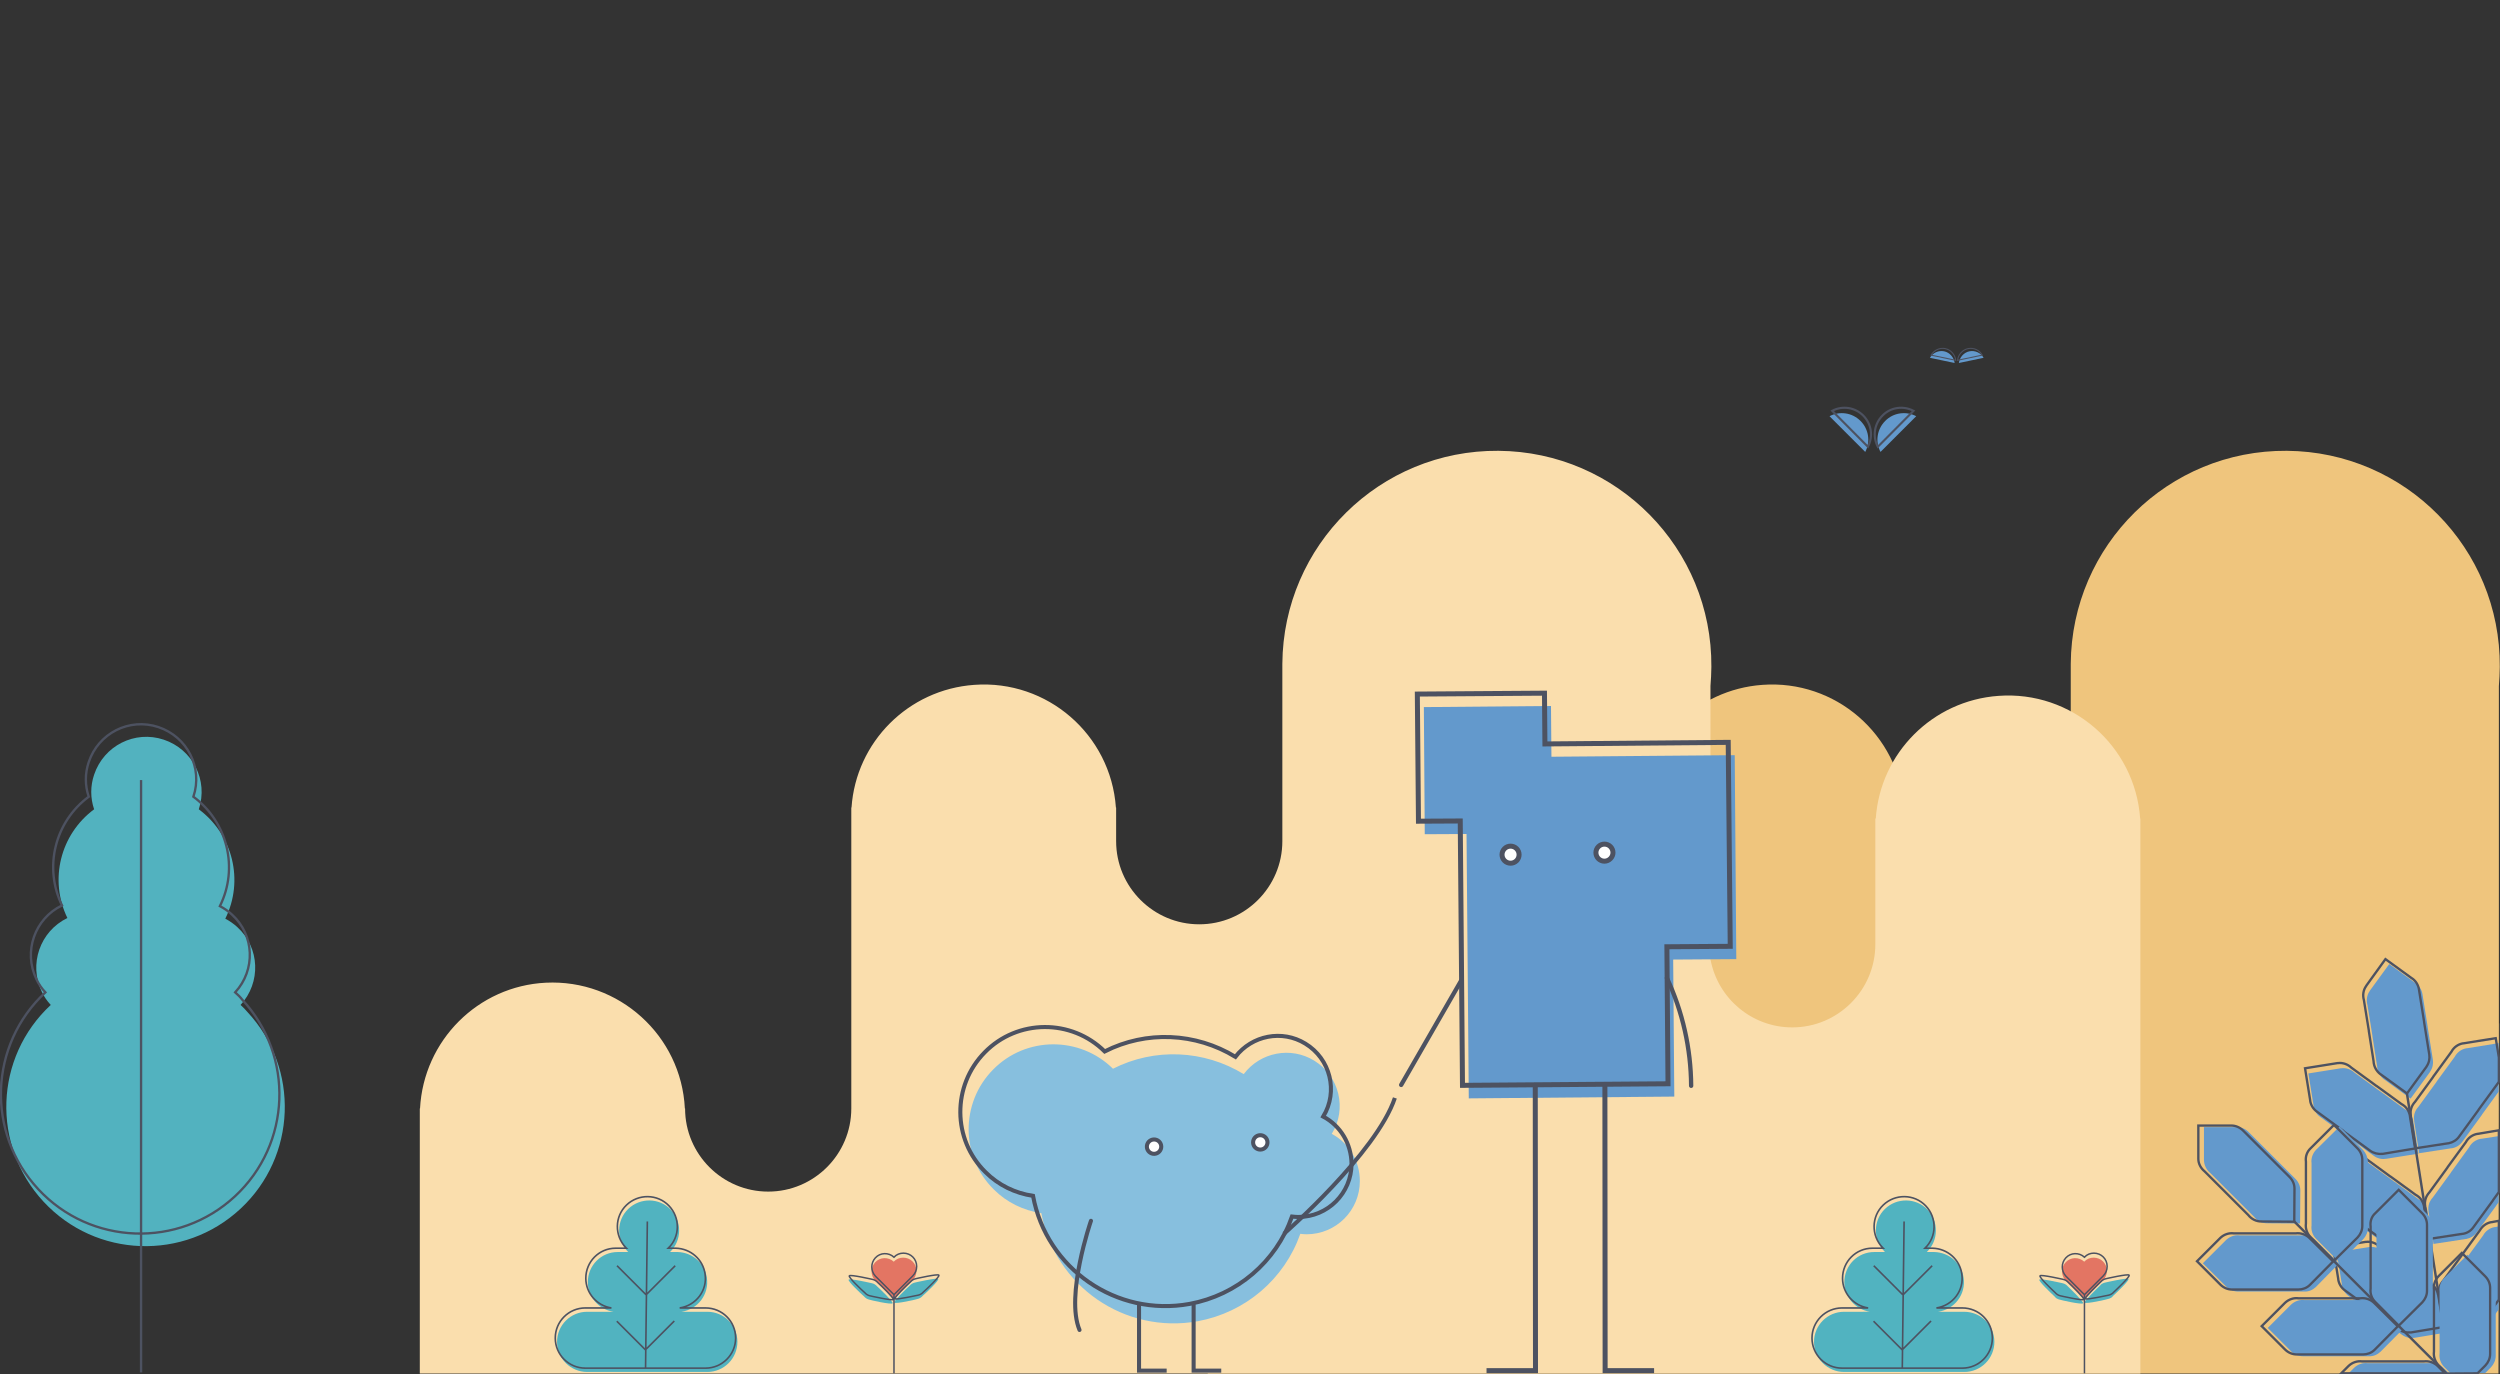 <?xml version="1.0" encoding="utf-8"?>
<!-- Generator: Adobe Illustrator 21.1.0, SVG Export Plug-In . SVG Version: 6.00 Build 0)  -->
<svg version="1.1" id="Layer_1" xmlns="http://www.w3.org/2000/svg" xmlns:xlink="http://www.w3.org/1999/xlink" x="0px" y="0px"
	 viewBox="0 0 1113 611.9" style="enable-background:new 0 0 1113 611.9;" xml:space="preserve">
<rect x="0" y="0" width="1113" height="611.9" fill="#333333" stroke="none"/>
<style type="text/css">
	.st0{clip-path:url(#SVGID_2_);}
	.st1{fill:#EFC57D;}
	.st2{fill:#FADEAD;}
	.st3{fill:#6399CC;}
	.st4{fill:none;stroke:#4D5261;stroke-width:1.09;stroke-miterlimit:10;}
	.st5{clip-path:url(#SVGID_4_);}
	.st6{fill:none;stroke:#4D5261;stroke-width:1.05;stroke-miterlimit:10;}
	.st7{fill:#51B3C0;}
	.st8{fill:#E37563;}
	.st9{fill:none;stroke:#4D5261;stroke-width:0.67;stroke-miterlimit:10;}
	.st10{fill:none;stroke:#4D5261;stroke-width:0.95;stroke-miterlimit:10;}
	.st11{fill:none;stroke:#4D5261;stroke-width:0.47;stroke-miterlimit:10;}
	.st12{fill:none;stroke:#4D5261;stroke-width:0.73;stroke-miterlimit:10;}
	.st13{fill:#52B2BF;}
	.st14{fill:none;stroke:#4D5261;stroke-width:2.23;stroke-miterlimit:10;}
	.st15{clip-path:url(#SVGID_6_);}
	.st16{fill:#FFFFFF;}
	.st17{fill:none;stroke:#4D5261;stroke-width:1.93;stroke-linecap:round;stroke-miterlimit:10;}
	.st18{fill:#87BFDE;}
	.st19{fill:none;stroke:#4D5261;stroke-width:1.81;stroke-miterlimit:10;}
	.st20{fill:none;stroke:#4D5261;stroke-width:1.81;stroke-linecap:round;stroke-miterlimit:10;}
</style>
<title>Asset 3</title>
<g id="Layer_2">
	<g id="Layer_1-2">
		<g>
			<defs>
				<rect id="SVGID_1_" y="154.8" width="1127.7" height="477.1"/>
			</defs>
			<clipPath id="SVGID_2_">
				<use xlink:href="#SVGID_1_"  style="overflow:visible;"/>
			</clipPath>
			<g class="st0">
				<path class="st1" d="M1112.5,455.6V305.4c0.2-2.8,0.4-5.6,0.4-8.5c0.4-52.7-42-95.8-94.8-96.2s-95.8,42-96.2,94.8l0,0v79
					c0,20.4-16.6,37-37,37s-37-16.6-37-37v-15h-0.2c-2.3-32.5-30.6-57-63.1-54.6c-29.3,2.1-52.6,25.4-54.6,54.6h-0.2v134
					c0,20.4-16.6,37-37,37s-37-16.6-37-37l0,0h-0.1c-1.6-32.5-29.4-57.6-61.9-56c-30.2,1.5-54.4,25.7-56,56h-0.1v118h574.6
					L1112.5,455.6L1112.5,455.6z"/>
				<rect x="1112.5" y="455.6" class="st1" width="0.1" height="155.8"/>
				<path class="st2" d="M952.8,364.4c-2.3-32.5-30.6-57-63.1-54.6c-29.3,2.1-52.6,25.4-54.6,54.6h-0.2v56c0,20.4-16.6,37-37,37
					c-17.8,0-33.1-12.7-36.4-30.3V305.4c0.2-2.8,0.4-5.6,0.4-8.5c0.4-52.7-42-95.8-94.8-96.2s-95.8,42-96.2,94.8l0,0v79
					c0,20.4-16.6,37-37,37s-37-16.6-37-37l0,0v-15h-0.1c-2.3-32.5-30.6-57-63.1-54.6c-29.3,2.1-52.6,25.4-54.6,54.6h-0.1v134
					c0,20.4-16.6,37-37,37s-37-16.6-37-37h-0.1c-1.6-32.5-29.4-57.6-61.9-56c-30.2,1.5-54.4,25.7-56,56h-0.1v118h766v-247
					L952.8,364.4z"/>
				<path class="st3" d="M1075.6,437.8l-0.2-0.1l-11.7-8.5l-8.6,11.8l0,0l-0.1,0.2l0,0c-1.3,1.8-1.6,4.1-1,6.3l2.2,13.6v0.2
					l2.1,13.4c0.1,2.3,1.2,4.4,3,5.8l0.2,0.1l11.7,8.5l8.6-11.8l0.1-0.2l0,0c1.1-1.6,1.5-3.5,1.2-5.4l0,0l-2.3-14.4v-0.2l-2.3-14.4
					C1078.2,440.7,1077.1,439,1075.6,437.8"/>
				<path class="st3" d="M1098.2,466.7h-0.2l0,0c-2.2,0.4-4.1,1.8-5.1,3.7l-8.1,11.1l-0.1,0.2l-8,11c-1.6,1.7-2.3,3.9-1.9,6.2
					c0,0.1,0,0.2,0,0.2l2.2,14.3l14.4-2.2h0.2l0,0c1.9-0.3,3.6-1.4,4.7-3l0,0l8.6-11.8l0.1-0.2l7.4-10.2v-21.6L1098.2,466.7z"/>
				<path class="st3" d="M1104.6,507h-0.2l0,0c-2.2,0.4-4.1,1.8-5.1,3.7l-8.1,11.2l-0.1,0.2l-8,11c-1.6,1.7-2.3,3.9-1.9,6.2
					c0,0.1,0,0.2,0,0.2l2.2,14.3l14.4-2.2h0.2l0,0c1.9-0.4,3.6-1.4,4.7-3l0,0l8.6-11.8l0.1-0.2l1-1.4v-29.4L1104.6,507z"/>
				<path class="st3" d="M1110.8,546.3h-0.2l0,0c-2.2,0.4-4.1,1.8-5.1,3.7l-8.1,11.1l-0.1,0.2l-8,11c-1.6,1.7-2.3,3.9-1.9,6.2
					c0,0.1,0,0.2,0,0.2l2.2,14.3l14.4-2.2h0.2l0,0c1.9-0.4,3.6-1.4,4.7-3l0,0l3.5-4.8v-37L1110.8,546.3z"/>
				<path class="st3" d="M1030,492.4c0-0.1,0-0.2,0-0.2l-2.3-14.3l14.4-2.3h0.2l0,0c2.2-0.3,4.4,0.5,6,2l11.1,8.1l0.2,0.1l11,8
					c2,1.1,3.4,3,3.8,5.3c0,0.1,0,0.2,0,0.2l2.3,14.3l-14.4,2.3h-0.2l0,0c-1.9,0.3-3.8-0.2-5.4-1.4l0,0l-11.8-8.6l-0.2-0.1
					l-11.8-8.6C1031.3,496.1,1030.3,494.3,1030,492.4"/>
				<path class="st3" d="M1036.4,532.7c0-0.1,0-0.2,0-0.2l-2.3-14.3l14.4-2.3l0,0h0.2l0,0c2.2-0.3,4.4,0.5,6,2l11.1,8.1l0.2,0.1
					l11,8c2,1.1,3.4,3,3.8,5.3c0,0.1,0,0.2,0,0.2l2.3,14.3l-14.4,2.3h-0.2l0,0c-1.9,0.3-3.8-0.2-5.4-1.4l0,0l-11.8-8.6l-0.2-0.1
					l-11.8-8.6C1037.7,536.4,1036.6,534.7,1036.4,532.7"/>
				<path class="st3" d="M1042.6,572c0-0.1,0-0.2,0-0.2l-2.3-14.3l14.4-2.3h0.2l0,0c2.2-0.3,4.4,0.5,6,2l11.1,8.1l0.2,0.1l11,8
					c2,1.1,3.4,3,3.8,5.3c0,0.1,0,0.2,0,0.2l2.3,14.3l-14.4,2.4h-0.2l0,0c-1.9,0.3-3.8-0.2-5.4-1.4l0,0l-11.8-8.6l-0.2-0.1
					l-11.8-8.6C1043.9,575.7,1042.9,574,1042.6,572"/>
			</g>
		</g>
		<line class="st4" x1="1071.5" y1="486.4" x2="1090.8" y2="608.7"/>
		<g>
			<defs>
				<rect id="SVGID_3_" y="154.8" width="1127.7" height="477.1"/>
			</defs>
			<clipPath id="SVGID_4_">
				<use xlink:href="#SVGID_3_"  style="overflow:visible;"/>
			</clipPath>
			<g class="st5">
				<path class="st6" d="M1103.1,504.8h-0.2l0,0c-2.2,0.4-4.1,1.8-5.1,3.7l-8.1,11.1l-0.1,0.2l-8,11c-1.6,1.7-2.3,3.9-1.9,6.2
					c0,0.1,0,0.2,0,0.2l2.2,14.3l14.4-2.2h0.2l0,0c1.9-0.3,3.6-1.4,4.7-3l0,0l8.6-11.8l0.1-0.2l2.6-3.6v-27.5L1103.1,504.8z"/>
				<path class="st6" d="M1049.7,544l11.8,8.6l0,0c1.5,1.1,3.5,1.6,5.4,1.4l0,0h0.2l14.4-2.3l-2.3-14.3c0-0.1,0-0.2,0-0.2
					c-0.4-2.3-1.7-4.2-3.8-5.3l-11-8l-0.2-0.1l-11.1-8.1c-1.6-1.5-3.8-2.3-6-2l0,0h-0.2l0,0l-14.4,2.3l2.3,14.3c0,0.1,0,0.2,0,0.2
					c0.3,1.9,1.4,3.7,3,4.8l11.8,8.6L1049.7,544z"/>
				<path class="st6" d="M1085.4,576.4c-0.4-2.3-1.7-4.2-3.8-5.3l-11-8l-0.2-0.1l-11.1-8.1c-1.6-1.5-3.8-2.3-6-2l0,0h-0.2l0,0
					l-14.4,2.3l2.3,14.3c0,0.1,0,0.2,0,0.2c0.3,1.9,1.4,3.7,3,4.8l11.8,8.6l0.2,0.1l11.8,8.6l0,0c1.5,1.1,3.5,1.6,5.4,1.4l0,0h0.2
					l14.4-2.4l-2.3-14.3C1085.4,576.5,1085.4,576.5,1085.4,576.4z"/>
				<path class="st6" d="M1052.4,445.2l2.2,13.6v0.2l2.1,13.4c0.1,2.3,1.2,4.4,3,5.8l0.2,0.1l11.7,8.5l8.6-11.8l0.1-0.2l0,0
					c1.1-1.6,1.5-3.5,1.2-5.4l0,0l-2.3-14.4v-0.2l-2.3-14.4c-0.3-1.9-1.4-3.7-3-4.8l-0.2-0.1L1062,427l-8.5,11.8l0,0l-0.1,0.2l0,0
					C1052.1,440.8,1051.8,443.1,1052.4,445.2z"/>
				<path class="st6" d="M1043.4,503.7l11.8,8.6l0,0c1.5,1.1,3.5,1.6,5.4,1.4l0,0h0.2l14.4-2.4l-2.3-14.3c0-0.1,0-0.2,0-0.2
					c-0.4-2.3-1.7-4.2-3.8-5.3l-11-8l-0.2-0.1l-11.1-8.1c-1.6-1.5-3.8-2.3-6-2l0,0h-0.2l0,0l-14.4,2.3l2.3,14.3c0,0.1,0,0.2,0,0.2
					c0.3,1.9,1.4,3.7,3,4.8l11.8,8.6L1043.4,503.7z"/>
				<path class="st6" d="M1109.3,544.1h-0.2l0,0c-2.2,0.4-4,1.8-5.1,3.7l-8.1,11.1l-0.1,0.2l-8,11c-1.6,1.7-2.3,3.9-1.9,6.2
					c0,0.1,0,0.2,0,0.2l2.2,14.3l14.4-2.2h0.2l0,0c1.9-0.3,3.6-1.4,4.7-3l0,0l5.1-7v-35.1L1109.3,544.1z"/>
				<path class="st6" d="M1111.1,462.2l-14.4,2.3l0,0h-0.2l0,0c-2.2,0.4-4.1,1.8-5.1,3.7l-8.1,11.1l-0.1,0.2l-8,11
					c-1.6,1.7-2.3,3.9-1.9,6.2v0.2l2.2,14.3l14.4-2.2h0.2l0,0c1.9-0.4,3.6-1.4,4.7-3l0,0l8.6-11.8l0.1-0.2l8.6-11.8
					c0.1-0.2,0.3-0.4,0.4-0.6v-10.8L1111.1,462.2z"/>
				<path class="st3" d="M995.9,501.8h-14.7v14.6l0,0v0.2l0,0c0.1,2.2,1.1,4.3,2.9,5.7l9.7,9.7l0.1,0.1l9.6,9.6
					c1.4,1.8,3.5,2.9,5.8,2.9h0.2l14.5,0.1l0.1-14.6v-0.2l0,0c0-1.9-0.8-3.7-2.2-5.1l0,0l-10.3-10.3l-0.1-0.1l-10.3-10.3
					C999.8,502.6,997.9,501.8,995.9,501.8"/>
				<path class="st3" d="M1052,511.9l-0.2-0.2l-10.2-10.2l-10.4,10.3l0,0l-0.1,0.1l0,0c-1.5,1.6-2.3,3.8-2,6v27.6
					c-0.3,2.3,0.5,4.5,2.1,6.1l0.2,0.2l10.2,10.3l10.4-10.3l0.1-0.1l0,0c1.3-1.4,2.1-3.2,2.1-5.1l0,0v-29.4
					C1054.1,515.2,1053.3,513.3,1052,511.9"/>
				<path class="st3" d="M1080.8,540.8l-0.2-0.2l-10.2-10.2l-10.3,10.3l0,0l-0.1,0.1l0,0c-1.5,1.6-2.3,3.8-2,6v27.5
					c-0.3,2.3,0.5,4.5,2.1,6.1l0.2,0.2l10.2,10.3l10.4-10.3l0.1-0.1l0,0c1.3-1.4,2.1-3.2,2.1-5.1l0,0V546
					C1082.9,544.1,1082.2,542.2,1080.8,540.8"/>
				<path class="st3" d="M1108.9,608.8l0.1-0.1l0,0c1.3-1.4,2.1-3.2,2.1-5.1l0,0v-29.4c0-2-0.8-3.8-2.2-5.2l-0.2-0.2l-10.2-10.2
					l-10.3,10.3l0,0l-0.1,0.1l0,0c-1.5,1.6-2.3,3.8-2,6v27.5c-0.3,2.3,0.5,4.5,2.1,6.1l0.2,0.2l2.5,2.5h15.5L1108.9,608.8z"/>
				<path class="st3" d="M991.1,572.8l-0.2-0.2l-10.2-10.2l10.3-10.3l0,0l0.1-0.1l0,0c1.6-1.5,3.8-2.3,6-2h27.5
					c2.3-0.3,4.5,0.5,6.2,2.1l0.2,0.2l10.3,10.2l-10.2,10.4l-0.1,0.1l0,0c-1.4,1.3-3.2,2.1-5.1,2h-29.4
					C994.4,575,992.5,574.2,991.1,572.8"/>
				<path class="st3" d="M1020,601.6l-0.2-0.2l-10.2-10.2l10.3-10.3l0,0l0.1-0.1l0,0c1.6-1.5,3.8-2.3,6-2h27.5
					c2.3-0.3,4.5,0.5,6.2,2.1l0.2,0.2l10.3,10.2l-10.3,10.4l-0.1,0.1l0,0c-1.4,1.3-3.2,2.1-5.1,2h-29.4
					C1023.2,603.8,1021.3,603,1020,601.6"/>
				<path class="st3" d="M1088,609.2l-0.2-0.2c-1.6-1.6-3.9-2.4-6.2-2.1h-27.5c-2.2-0.3-4.4,0.5-6,2l0,0l-0.1,0.1l0,0l-2.3,2.3h44.5
					L1088,609.2z"/>
				<line class="st4" x1="1021.2" y1="543.6" x2="1089" y2="611.4"/>
				<path class="st6" d="M981.5,521.5l9.7,9.7l0.1,0.1l9.6,9.6c1.4,1.8,3.5,2.9,5.8,2.9h0.2l14.5,0.1l0.1-14.6v-0.2l0,0
					c0-1.9-0.8-3.7-2.2-5.1l0,0l-10.3-10.3l-0.1-0.1l-10.3-10.3c-1.4-1.4-3.3-2.2-5.2-2.2h-14.7v14.6l0,0v0.2l0,0
					C978.7,518.1,979.8,520.1,981.5,521.5z"/>
				<path class="st6" d="M1008.6,574.1h14.6c1.9,0,3.8-0.7,5.1-2l0,0l0.1-0.1l10.3-10.4l-10.3-10.2l-0.2-0.2
					c-1.6-1.6-3.9-2.4-6.2-2.1h-27.5c-2.2-0.3-4.4,0.5-6,2l0,0l-0.1,0.1l0,0l-10.3,10.3l10.2,10.2l0.2,0.2c1.4,1.4,3.3,2.2,5.2,2.2
					L1008.6,574.1L1008.6,574.1z"/>
				<path class="st6" d="M1055.4,546.1v27.5c-0.3,2.3,0.5,4.5,2.1,6.1l0.2,0.2l10.2,10.3l10.4-10.3l0.1-0.1l0,0
					c1.3-1.4,2.1-3.2,2.1-5.1l0,0v-29.4c0-2-0.8-3.8-2.2-5.2l-0.2-0.2l-10.2-10.2l-10.3,10.3l0,0l-0.1,0.1l0,0
					C1055.8,541.6,1055.1,543.8,1055.4,546.1z"/>
				<path class="st6" d="M1026.6,517.2v27.5c-0.3,2.3,0.5,4.5,2.1,6.1l0.2,0.2l10.2,10.3l10.4-10.3l0.1-0.1l0,0
					c1.3-1.4,2.1-3.2,2.1-5.1l0,0v-29.4c0-2-0.8-3.8-2.2-5.2l-0.2-0.2l-10.2-10.2l-10.3,10.3l0,0l-0.1,0.1l0,0
					C1027,512.8,1026.3,515,1026.6,517.2z"/>
				<path class="st6" d="M1037.4,603h14.6c1.9,0,3.8-0.7,5.1-2l0,0l0.1-0.1l10.3-10.4l-10.3-10.2l-0.2-0.2c-1.6-1.6-3.9-2.4-6.2-2.1
					h-27.5c-2.2-0.3-4.4,0.5-6,2l0,0l-0.1,0.1l0,0l-10.3,10.3l10.2,10.2l0.2,0.2c1.4,1.4,3.3,2.2,5.2,2.2H1037.4L1037.4,603z"/>
				<path class="st6" d="M1103,611.4l3.4-3.4l0.1-0.1l0,0c1.3-1.4,2.1-3.2,2.1-5.1l0,0v-29.4c0-2-0.8-3.8-2.2-5.2l-0.2-0.2
					l-10.2-10.2l-10.3,10.3l-0.1,0.1l0,0c-1.5,1.6-2.3,3.8-2,6v27.5c-0.3,2.3,0.5,4.5,2.1,6.2l0.2,0.2l3.3,3.4L1103,611.4z"/>
				<path class="st6" d="M1085.5,608.4l-0.2-0.2c-1.6-1.6-3.9-2.4-6.2-2.1h-27.5c-2.2-0.3-4.4,0.5-6,2l0,0l-0.1,0.1l0,0l-3.2,3.2
					h46.2L1085.5,608.4z"/>
				<path class="st7" d="M398.1,579.9c-0.3-0.6,5.3-6.1,6.9-7.5c0.6-0.7,1.4-1.2,2.3-1.4c0,0,10-2.3,10.4-1.6
					c0.4,0.7-5.3,6.1-6.9,7.5c-0.6,0.7-1.4,1.2-2.3,1.4l0,0C408.5,578.4,398.5,580.7,398.1,579.9"/>
				<path class="st7" d="M397.4,580.2c0.3-0.6-5.3-6.1-6.9-7.5c-0.6-0.7-1.4-1.2-2.3-1.4c0,0-10-2.3-10.4-1.6
					c-0.4,0.7,5.3,6.1,6.9,7.5c0.6,0.7,1.4,1.2,2.3,1.4l0,0C387,578.7,397,581,397.4,580.2"/>
				<path class="st8" d="M408,565.8c0-3.3-2.6-5.9-5.9-5.9c-1.6,0-3.1,0.6-4.2,1.8l0,0c-2.4-2.2-6.1-2.1-8.3,0.3
					c-2.1,2.3-2.1,5.8,0,8.1l0,0l8.3,8.3l8.3-8.3l0,0C407.4,568.9,408,567.4,408,565.8"/>
				<path class="st9" d="M398,576.4v35 M397.7,578.5c0.3-0.6-5.3-6.1-6.9-7.5c-0.6-0.7-1.4-1.2-2.3-1.4l0,0c0,0-10-2.3-10.4-1.6
					c-0.4,0.7,5.3,6.1,6.9,7.5c0.6,0.7,1.4,1.2,2.3,1.4l0,0C387.3,576.9,397.4,579.2,397.7,578.5L397.7,578.5z M398.4,578.2
					c-0.3-0.6,5.3-6.1,6.9-7.5c0.6-0.7,1.4-1.2,2.3-1.4l0,0c0,0,10-2.3,10.4-1.6c0.4,0.7-5.3,6.1-6.9,7.5c-0.6,0.7-1.4,1.2-2.3,1.4
					l0,0C408.8,576.6,398.8,578.8,398.4,578.2L398.4,578.2z M408.1,563.8c0-3.3-2.6-5.9-5.9-5.9c-1.6,0-3.1,0.6-4.2,1.8l0,0
					c-2.4-2.2-6.1-2.1-8.3,0.3c-2.1,2.3-2.1,5.8,0,8.1l0,0l8.3,8.3l8.3-8.3l0,0C407.5,566.9,408.1,565.4,408.1,563.8z"/>
				<path class="st7" d="M928.1,579.9c-0.3-0.6,5.3-6.1,6.8-7.5c0.3-0.4,0.7-0.8,1.2-1c0.3-0.2,0.7-0.3,1.1-0.4c0,0,10-2.3,10.4-1.6
					c0.4,0.7-5.3,6.1-6.8,7.5c-0.3,0.4-0.7,0.8-1.2,1c-0.3,0.2-0.7,0.3-1.1,0.4l0,0C938.5,578.4,928.5,580.7,928.1,579.9"/>
				<path class="st7" d="M927.4,580.2c0.3-0.6-5.3-6.1-6.8-7.5c-0.6-0.7-1.4-1.2-2.3-1.4c0,0-10-2.3-10.4-1.6
					c-0.4,0.7,5.3,6.1,6.8,7.5c0.3,0.4,0.7,0.8,1.2,1c0.3,0.2,0.7,0.3,1.1,0.4l0,0C917,578.7,927,581,927.4,580.2"/>
				<path class="st8" d="M938,565.8c0-3.3-2.6-5.9-5.9-5.9c-1.6,0-3.1,0.6-4.2,1.8l0,0c-2.4-2.2-6.1-2.1-8.3,0.3
					c-2.1,2.3-2.1,5.8,0,8.1l0,0l8.3,8.3l8.3-8.3l0,0C937.4,568.9,938,567.4,938,565.8"/>
				<path class="st9" d="M928,576.4v35 M927.7,578.5c0.3-0.6-5.3-6.1-6.8-7.5c-0.6-0.7-1.4-1.2-2.3-1.4l0,0c0,0-10-2.3-10.4-1.6
					c-0.4,0.7,5.3,6.1,6.8,7.5c0.6,0.7,1.4,1.2,2.3,1.4l0,0C917.3,576.9,927.4,579.2,927.7,578.5L927.7,578.5z M928.4,578.2
					c-0.3-0.6,5.3-6.1,6.8-7.5c0.6-0.7,1.4-1.2,2.3-1.4l0,0c0,0,10-2.3,10.4-1.6c0.4,0.7-5.3,6.1-6.8,7.5c-0.6,0.7-1.4,1.2-2.3,1.4
					l0,0C938.8,576.6,928.8,578.8,928.4,578.2L928.4,578.2z M938.1,563.8c0-3.3-2.6-5.9-5.9-5.9c-1.6,0-3.1,0.6-4.2,1.8l0,0
					c-2.4-2.2-6.1-2.1-8.3,0.3c-2.1,2.3-2.1,5.8,0,8.1l0,0l8.3,8.3l8.3-8.3l0,0C937.5,566.9,938.1,565.4,938.1,563.8z"/>
				<path class="st3" d="M839.3,187.4c-3.7,3.7-4.5,9.3-2.1,13.8l15.9-15.9C848.6,182.9,842.9,183.7,839.3,187.4"/>
				<path class="st10" d="M838.1,185c-3.7,3.7-4.5,9.3-2.1,13.9l15.9-16C847.3,180.5,841.7,181.3,838.1,185z"/>
				<path class="st3" d="M828.3,187.4c3.7,3.7,4.5,9.3,2.1,13.8l-15.9-15.9C819,182.9,824.6,183.7,828.3,187.4"/>
				<path class="st10" d="M829.5,185c3.7,3.7,4.5,9.3,2.1,13.9l-15.9-16C820.2,180.5,825.8,181.3,829.5,185z"/>
				<path class="st3" d="M876.8,156.4c-2.5,0.5-4.4,2.7-4.7,5.2l11-2.3C881.9,157.1,879.3,155.9,876.8,156.4"/>
				<path class="st11" d="M876.2,155.2c-2.5,0.5-4.4,2.7-4.7,5.2l11-2.3C881.3,155.9,878.8,154.7,876.2,155.2z"/>
				<path class="st3" d="M865.5,156.4c2.5,0.5,4.4,2.7,4.7,5.2l-11-2.3C860.4,157.1,863,155.9,865.5,156.4"/>
				<path class="st11" d="M866,155.2c2.5,0.5,4.4,2.7,4.7,5.2l-11-2.3C861,155.9,863.5,154.7,866,155.2z"/>
				<path class="st7" d="M314.9,584L314.9,584h-11.5c7.3-1.1,12.4-7.8,11.3-15.1c-0.9-6.5-6.4-11.3-13-11.5h-3.4
					c5.3-5.1,5.4-13.6,0.3-18.9c-5.1-5.3-13.6-5.4-18.9-0.3s-5.4,13.6-0.3,18.9c0.1,0.1,0.2,0.2,0.3,0.3H275
					c-7.4,0-13.3,6-13.3,13.4c0,6.6,4.9,12.2,11.4,13.2h-11.7c-7.4,0-13.4,6-13.4,13.4c0,7.4,6,13.4,13.4,13.4h26.7l0,0h26.7h0.1
					c7.4,0,13.4-6,13.4-13.4C328.3,590,322.3,584,314.9,584"/>
				<path class="st12" d="M287.5,601.1l-12.9-12.9 M287.6,576.4l-12.9-12.9 M287.3,601l12.9-12.9 M287.7,576.4l12.9-12.9
					 M288.2,543.8l-0.8,65.2 M314.1,582.3L314.1,582.3h-11.5c7.3-1.1,12.4-7.8,11.3-15.1c-0.9-6.5-6.4-11.3-13-11.5h-3.4
					c5.3-5.1,5.4-13.6,0.3-18.9c-5.1-5.3-13.6-5.4-18.9-0.3s-5.4,13.6-0.3,18.9c0.1,0.1,0.2,0.2,0.3,0.3h-4.8
					c-7.4,0-13.3,6-13.3,13.4c0,6.6,4.9,12.2,11.4,13.2h-11.6c-7.4,0-13.4,6-13.4,13.4c0,7.4,6,13.4,13.4,13.4h53.5
					c7.4,0,13.4-6,13.4-13.4C327.5,588.2,321.5,582.3,314.1,582.3L314.1,582.3z"/>
				<path class="st7" d="M874.4,584L874.4,584h-11.5c7.3-1.1,12.4-7.8,11.3-15.1c-0.9-6.5-6.4-11.3-13-11.5h-3.4
					c5.3-5.1,5.4-13.6,0.3-18.9s-13.6-5.4-18.9-0.3s-5.4,13.6-0.3,18.9c0.1,0.1,0.2,0.2,0.3,0.3h-4.8c-7.4,0-13.3,6-13.3,13.4
					c0,6.6,4.9,12.2,11.4,13.2H821c-7.4,0-13.4,6-13.4,13.4c0,7.4,6,13.4,13.4,13.4h26.7l0,0h26.7h0.1c7.4,0,13.4-6,13.4-13.4
					C887.9,590,881.9,584,874.4,584"/>
				<path class="st12" d="M847,601.1l-12.9-12.9 M847.1,576.4l-12.9-12.9 M846.8,601l12.9-12.9 M847.3,576.4l12.9-12.9 M847.7,543.8
					l-0.8,65.2 M873.6,582.3L873.6,582.3h-11.5c7.3-1.1,12.4-7.8,11.3-15.1c-0.9-6.5-6.4-11.3-13-11.5H857
					c5.3-5.1,5.4-13.6,0.3-18.9s-13.6-5.4-18.9-0.3s-5.4,13.6-0.3,18.9c0.1,0.1,0.2,0.2,0.3,0.3h-4.8c-7.4,0-13.3,6-13.3,13.4
					c0,6.6,4.9,12.2,11.4,13.2h-11.6c-7.4,0-13.4,6-13.4,13.4c0,7.4,6,13.4,13.4,13.4h53.5c7.4,0,13.4-6,13.4-13.4
					C887,588.2,881,582.3,873.6,582.3L873.6,582.3z"/>
				<path class="st13" d="M107.1,447.4c9.2-10,8.6-25.5-1.4-34.6c-1.6-1.5-3.5-2.8-5.4-3.8c8.4-16.9,3.4-37.4-11.8-48.7
					c4.3-12.9-2.7-26.7-15.6-31s-26.7,2.7-31,15.6c-1.7,5-1.7,10.4,0,15.4c-15.1,11.2-20.1,31.5-11.9,48.4
					c-12.2,5.9-17.3,20.6-11.4,32.8c1,2.2,2.4,4.2,4,5.9c-25.1,23.3-26.5,62.5-3.2,87.6c23.3,25.1,62.5,26.5,87.6,3.2
					s26.5-62.5,3.2-87.6C109.3,449.5,108.2,448.4,107.1,447.4"/>
				<path class="st6" d="M62.8,347.3V611 M104.7,441.8c9.2-10,8.6-25.5-1.4-34.6c-1.6-1.5-3.5-2.8-5.4-3.8
					c8.4-16.9,3.4-37.4-11.8-48.7c4.3-12.9-2.7-26.7-15.6-31s-26.7,2.7-31,15.6c-1.7,5-1.7,10.4,0,15.4
					c-15.1,11.2-20.1,31.5-11.9,48.4c-12.2,5.9-17.3,20.6-11.4,32.8c1,2.2,2.4,4.2,4,5.9c-25.1,23.3-26.5,62.5-3.2,87.6
					c23.3,25.1,62.5,26.5,87.6,3.2s26.5-62.5,3.2-87.6C106.9,443.8,105.8,442.8,104.7,441.8z"/>
			</g>
		</g>
		<polygon class="st3" points="772.3,336.2 690.7,336.9 690.5,314.3 633.9,314.8 634.3,371.4 652.9,371.3 653.9,489 745.4,488.2 
			744.9,427.2 773,427 		"/>
		<path class="st14" d="M714.5,482.8l0.1,127.4h21.8 M683.5,482.8l0.1,127.4h-21.8 M769.4,330.5l-81.6,0.7l-0.2-22.6L631,309
			l0.5,56.6l18.6-0.1l1,117.7l91.5-0.7l-0.5-61l28.2-0.2L769.4,330.5z"/>
		<g>
			<defs>
				<rect id="SVGID_5_" y="154.8" width="1127.7" height="477.1"/>
			</defs>
			<clipPath id="SVGID_6_">
				<use xlink:href="#SVGID_5_"  style="overflow:visible;"/>
			</clipPath>
			<g class="st15">
				<path class="st16" d="M714.3,383.4L714.3,383.4c-2.1,0-3.8-1.7-3.8-3.8c0-2.1,1.7-3.8,3.8-3.8c2.1,0,3.8,1.7,3.8,3.8
					C718.1,381.6,716.4,383.4,714.3,383.4"/>
				<path class="st14" d="M714.3,383.4L714.3,383.4c-2.1,0-3.8-1.7-3.8-3.8c0-2.1,1.7-3.8,3.8-3.8c2.1,0,3.8,1.7,3.8,3.8
					C718.1,381.6,716.4,383.4,714.3,383.4z"/>
				<path class="st16" d="M672.5,384.3L672.5,384.3c-2.1,0-3.8-1.7-3.8-3.8c0-2.1,1.7-3.8,3.8-3.8c2.1,0,3.8,1.7,3.8,3.8
					C676.3,382.6,674.6,384.3,672.5,384.3"/>
				<path class="st14" d="M672.5,384.3L672.5,384.3c-2.1,0-3.8-1.7-3.8-3.8c0-2.1,1.7-3.8,3.8-3.8c2.1,0,3.8,1.7,3.8,3.8
					C676.3,382.6,674.6,384.3,672.5,384.3z"/>
				<path class="st17" d="M742.1,435.4c7,15,10.7,31.4,10.8,48 M650.6,436.4L623.8,483"/>
				<path class="st18" d="M592.9,504.8c6.9-11.1,3.4-25.7-7.8-32.6c-10.4-6.4-24-3.8-31.4,6c-17.7-10.8-39.7-11.8-58.2-2.4
					c-14.8-14.6-38.8-14.5-53.4,0.4c-14.6,14.8-14.5,38.8,0.4,53.4c5.7,5.7,13.1,9.3,21.1,10.5c6,32.5,37.2,54,69.7,48.1
					c21.1-3.9,38.5-18.7,45.6-38.9c0.9,0.1,1.9,0.2,2.8,0.2c13.1,0,23.7-10.6,23.7-23.7C605.4,516.9,600.6,508.9,592.9,504.8"/>
				<path class="st19" d="M507.1,580.3v29.9h12.3 M531.4,580.3v29.9h12.3 M589.1,497.1c6.8-11.2,3.2-25.7-8-32.5
					c-10.3-6.3-23.7-3.7-31.1,5.9c-17.7-10.8-39.7-11.8-58.2-2.4c-14.8-14.6-38.8-14.5-53.4,0.4c-14.6,14.8-14.5,38.8,0.4,53.4
					c5.7,5.7,13.1,9.3,21.1,10.5c6,32.5,37.2,54,69.7,48.1c21.1-3.9,38.5-18.7,45.6-38.9c0.9,0.1,1.9,0.2,2.8,0.2
					c13.1,0,23.7-10.6,23.7-23.7C601.6,509.2,596.8,501.2,589.1,497.1L589.1,497.1z"/>
				<path class="st16" d="M510.7,510.7c0.1,1.8,1.6,3.1,3.3,3.1c1.8-0.1,3.1-1.6,3.1-3.3c-0.1-1.8-1.6-3.1-3.3-3.1c0,0,0,0,0,0
					C512,507.4,510.6,508.9,510.7,510.7"/>
				
					<ellipse transform="matrix(0.999 -3.960861e-02 3.960861e-02 0.999 -19.821 20.754)" class="st19" cx="513.9" cy="510.6" rx="3.2" ry="3.2"/>
				<path class="st16" d="M558,508.8c0.1,1.8,1.6,3.1,3.3,3.1c1.8-0.1,3.1-1.6,3.1-3.3c-0.1-1.8-1.6-3.1-3.3-3.1c0,0,0,0,0,0
					C559.3,505.6,557.9,507.1,558,508.8"/>
				
					<ellipse transform="matrix(0.999 -3.960861e-02 3.960861e-02 0.999 -19.71 22.627)" class="st19" cx="561.2" cy="508.7" rx="3.2" ry="3.2"/>
				<path class="st20" d="M485.7,543.5c0,0-11.5,33.3-5.1,48.6"/>
				<path class="st19" d="M571.6,549.3c0,0,41.2-36,49.4-60.5"/>
			</g>
		</g>
	</g>
</g>
</svg>
